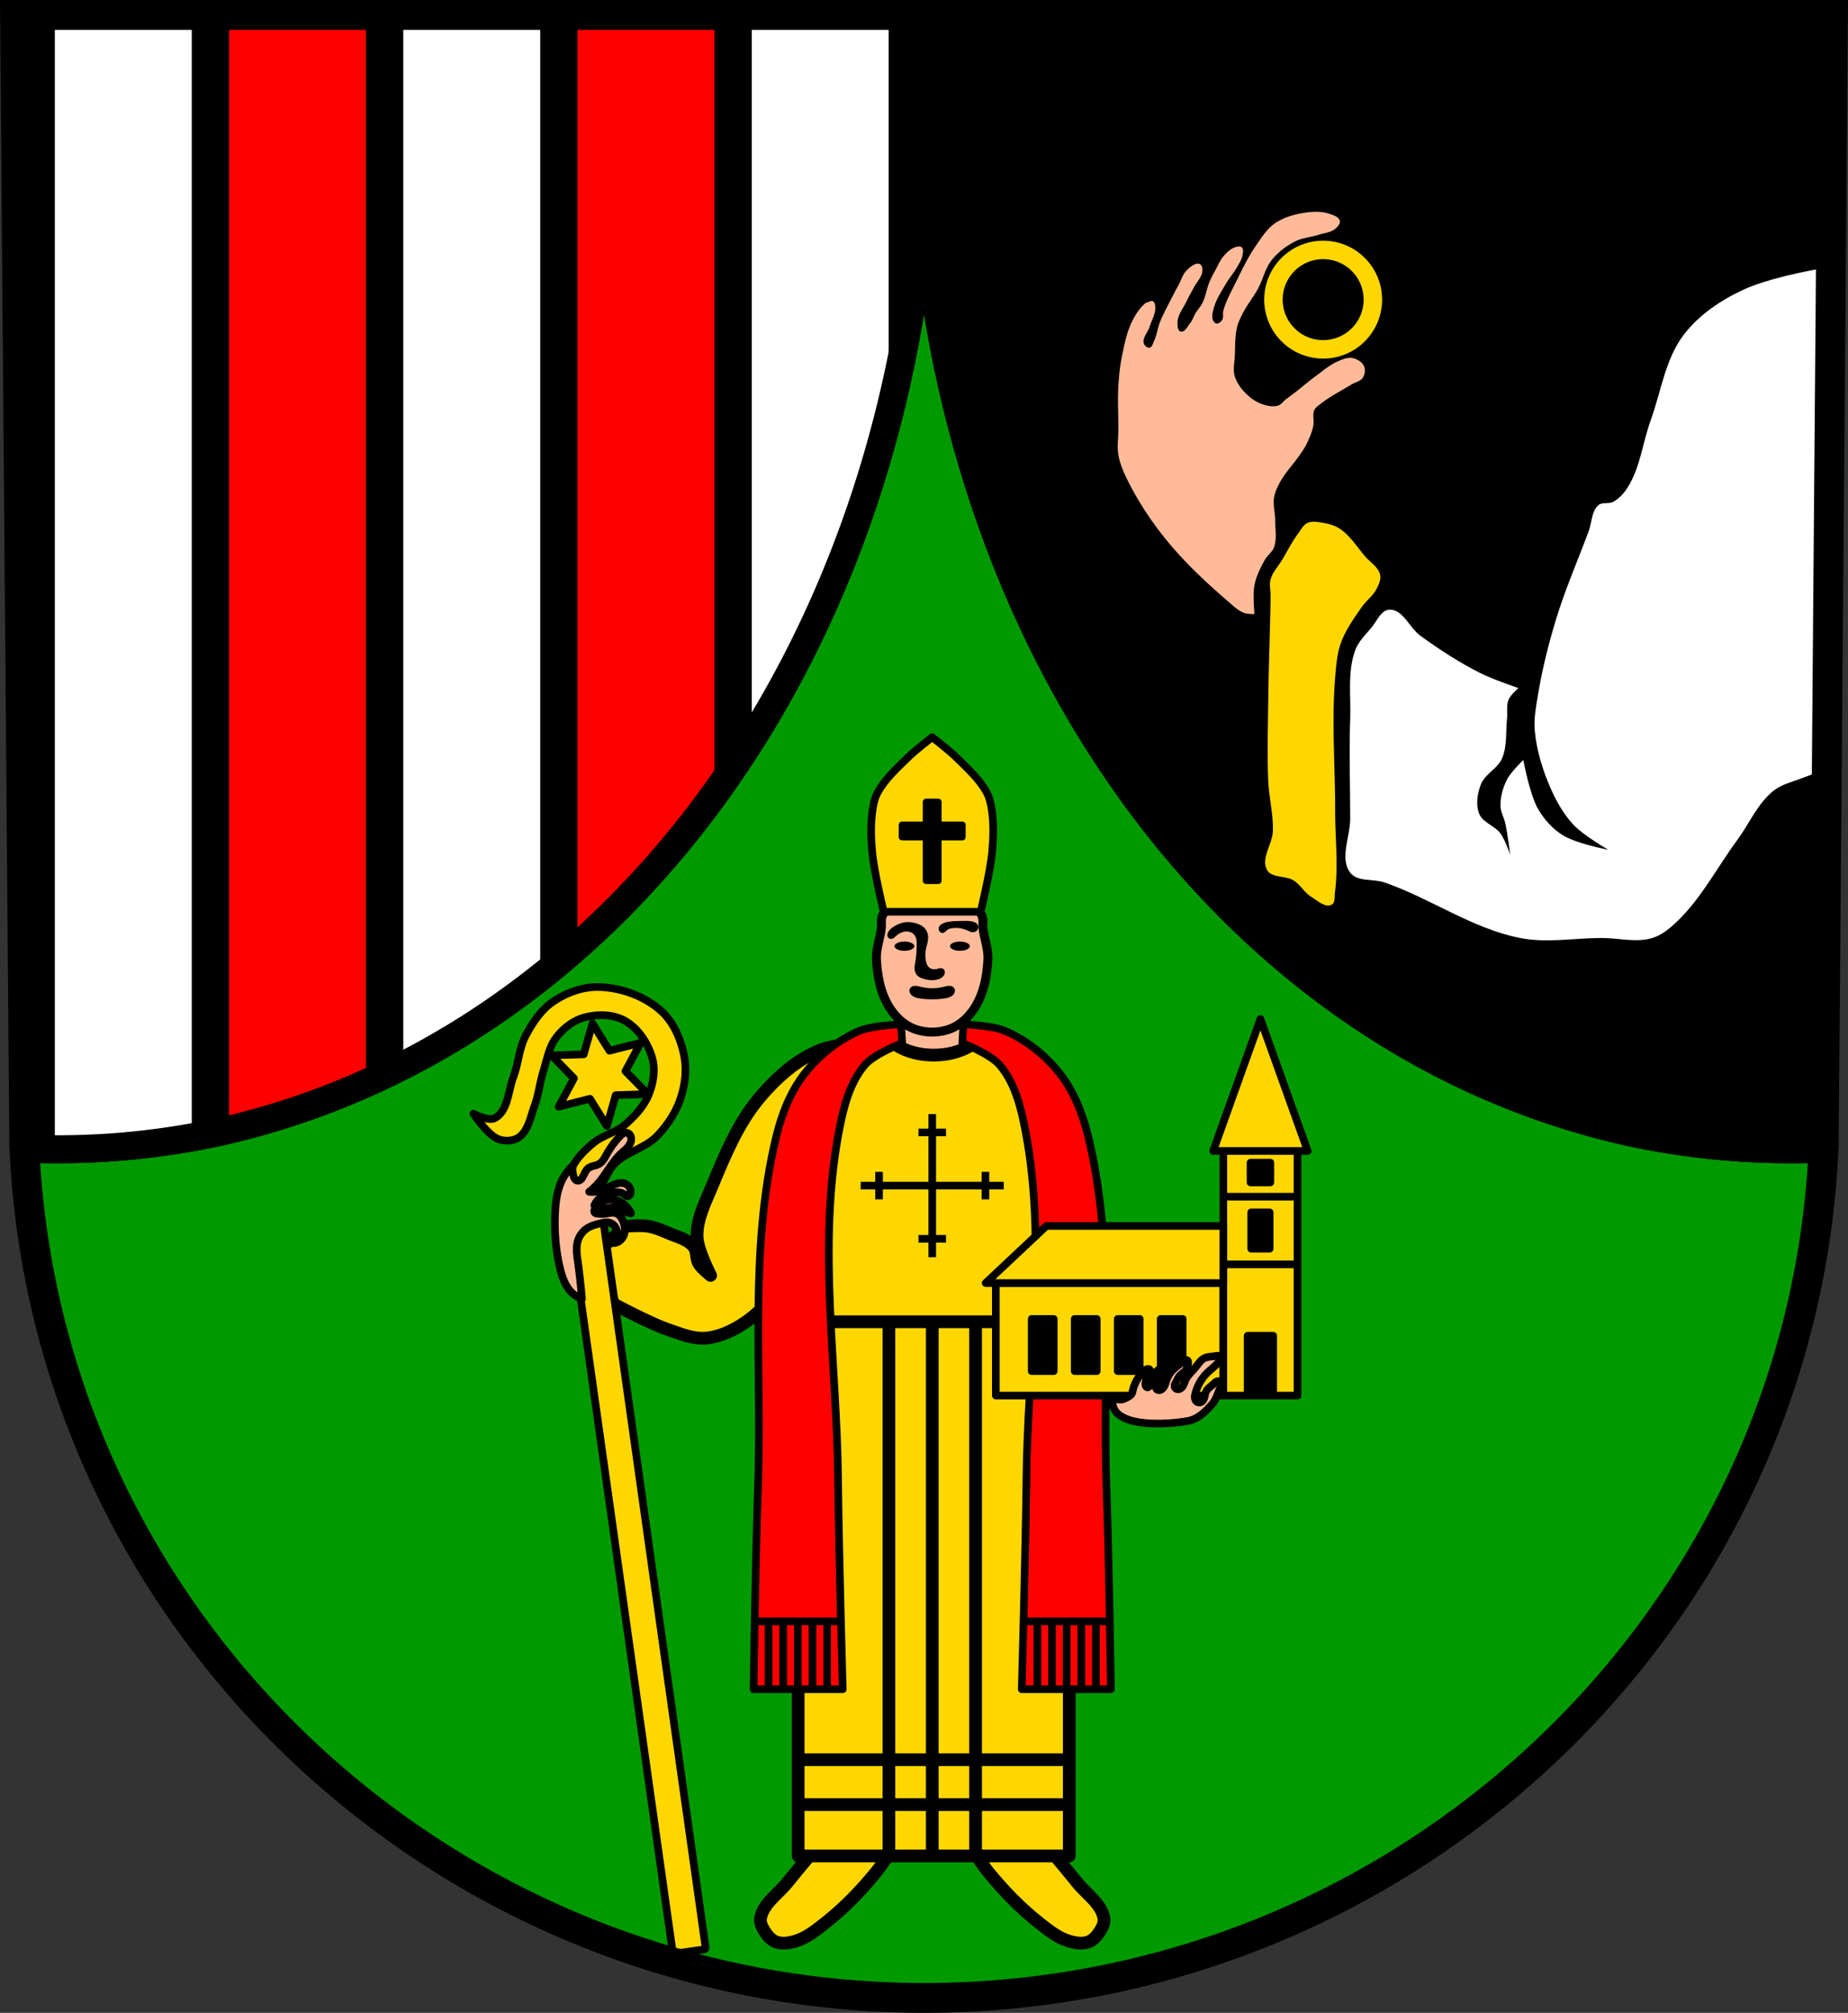 <svg xmlns="http://www.w3.org/2000/svg" width="726.47" height="791.22" viewBox="0 0 192.212 209.344"><rect x="0" y="0" width="192.212" height="209.344" fill="#333333" stroke="none"/><path style="fill:#090;fill-opacity:1;fill-rule:evenodd;stroke:none;stroke-width:3.104;stroke-opacity:1" d="m197.579 10.875-.96 117.58c-2.092 49.46-43.439 88.631-93.581 88.66-50.097-.061-91.46-39.247-93.582-88.66l-.959-117.58h94.539z" transform="translate(-6.932 -9.323)"/><path style="fill:#fb9;fill-opacity:1;stroke:#000;stroke-width:.265px;stroke-linecap:butt;stroke-linejoin:miter;stroke-opacity:1" d="m101.258 114.032-1.875 3.303s-4.126 1.995.125 3.054c4.251 1.06 4.189 1.745 6.564 1.06 2.376-.686 3.251-1.995 3.251-2.244 0-.25-.812-2.181-.812-2.181l-2.063-2.743z" transform="translate(-6.932 -9.323)"/><path d="M99.553 104.412a.481.481 0 0 0-.348.2.646.646 0 0 0-.096.225c-.044.178-.038.364-.033.547.033 1.245-.588 2.493-.518 3.736.09 1.574.37 3.176 1.163 4.54.582 1 1.416 1.83 2.446 2.229a4.927 4.927 0 0 0 3.443 0c1.03-.399 1.865-1.228 2.446-2.229.794-1.364 1.074-2.966 1.163-4.54.071-1.244-.551-2.491-.518-3.736.005-.183.01-.369-.033-.547a.656.656 0 0 0-.097-.225.485.485 0 0 0-.484-.194H99.69a.481.481 0 0 0-.137-.007" style="fill:#000;fill-rule:evenodd;stroke:#000;stroke-width:1.852;stroke-opacity:1;stroke-miterlimit:4;stroke-dasharray:none;stroke-linejoin:round" transform="translate(-6.932 -9.323)"/><path d="M99.553 104.412a.481.481 0 0 0-.348.2.646.646 0 0 0-.096.225c-.044.178-.038.364-.033.547.033 1.245-.588 2.493-.518 3.736.09 1.574.37 3.176 1.163 4.54.582 1 1.416 1.83 2.446 2.229a4.927 4.927 0 0 0 3.443 0c1.03-.399 1.865-1.228 2.446-2.229.794-1.364 1.074-2.966 1.163-4.54.071-1.244-.551-2.491-.518-3.736.005-.183.01-.369-.033-.547a.656.656 0 0 0-.097-.225.485.485 0 0 0-.484-.194H99.69a.481.481 0 0 0-.137-.007m7.611.693c.339-.004.684-.01 1.008.09.09.028.177.063.255.114.078.05.147.117.193.199a.497.497 0 0 1-.089.602.564.564 0 0 1-.239.14.64.64 0 0 1-.276.016c-.117-.017-.227-.065-.336-.112a4.074 4.074 0 0 0-.762-.267 2.854 2.854 0 0 0-.739-.045c-.25.013-.513.053-.716.201-.077.057-.143.127-.217.187a.506.506 0 0 1-.253.126.36.36 0 0 1-.226-.052.433.433 0 0 1-.155-.172.477.477 0 0 1-.023-.379.559.559 0 0 1 .128-.194.909.909 0 0 1 .186-.141c.25-.148.54-.209.829-.245.474-.061.954-.062 1.433-.068m-5.89.124c.317-.013.636.033.94.122.345.101.684.264.918.535.212.246.326.57.336.894.015.462-.17.905-.246 1.362-.056.339-.051.687 0 1.027.021.14.05.279.103.41a.922.922 0 0 0 .233.349.806.806 0 0 0 .37.184.99.99 0 0 0 .414-.005c.086-.019.17-.049.254-.07a.644.644 0 0 1 .261-.019.416.416 0 0 1 .314.245c.029.067.04.142.034.215a.613.613 0 0 1-.056.21.84.84 0 0 1-.31.34c-.13.083-.278.137-.43.173-.455.11-.939.065-1.388-.067a2.002 2.002 0 0 1-.451-.185 1.033 1.033 0 0 1-.355-.328c-.124-.193-.164-.43-.159-.66.006-.228.053-.453.091-.68.098-.585.13-1.18.128-1.775-.001-.28-.013-.57-.15-.815a.95.95 0 0 0-.41-.38 1.14 1.14 0 0 0-.553-.11c-.384.017-.744.212-1.03.468-.065.058-.127.12-.196.173a.62.62 0 0 1-.23.118.413.413 0 0 1-.206-.003.365.365 0 0 1-.174-.109.41.41 0 0 1-.096-.274c0-.099.03-.195.073-.284.115-.235.321-.412.538-.558.337-.229.717-.4 1.12-.47a2.47 2.47 0 0 1 .315-.032m-.275 2.02c.568 0 1.028.215 1.028.48s-.46.48-1.028.48c-.567 0-1.027-.215-1.028-.48 0-.265.46-.48 1.028-.48m5.775 0c.567 0 1.027.215 1.027.48s-.46.48-1.027.48c-.568 0-1.028-.215-1.028-.48s.46-.48 1.028-.48m-4.67 4.608c.278-.008.546.103.82.148.186.03.371.067.559.08.268.02.538.02.807 0 .187-.013.373-.05.559-.08.274-.045.542-.156.82-.148a.655.655 0 0 1 .345.084.52.52 0 0 1 .227.312c.03.157-.027.333-.116.466-.088.134-.24.217-.384.29a1.749 1.749 0 0 1-.467.135 7.71 7.71 0 0 1-1.388.112c-.464 0-.932-.028-1.389-.112a1.731 1.731 0 0 1-.466-.136c-.144-.072-.297-.155-.385-.289-.088-.133-.146-.309-.115-.466a.523.523 0 0 1 .227-.312c.098-.066.227-.08.345-.084" style="fill:#fb9;fill-rule:evenodd;stroke:none;stroke-width:.265" transform="translate(-6.932 -9.323)"/><path style="fill:gold;fill-opacity:1;stroke:#000;stroke-width:.794;stroke-linecap:butt;stroke-linejoin:round;stroke-miterlimit:4;stroke-dasharray:none;stroke-opacity:1" d="M103.888 85.994s-1.744 1.345-2.527 2.115c-1.137 1.118-2.363 2.219-3.131 3.614-.296.538-.438 1.156-.53 1.763-.223 1.452-.183 2.943-.053 4.407.189 2.115 1.202 6.258 1.202 6.258h10.079s1.013-4.142 1.202-6.258c.13-1.463.17-2.955-.052-4.407-.093-.607-.235-1.225-.53-1.763-.769-1.395-1.994-2.496-3.131-3.614-.784-.77-2.529-2.115-2.529-2.115z" transform="translate(-6.932 -9.323)"/><path style="fill:#000;fill-opacity:1;stroke:#000;stroke-width:.265;stroke-linecap:round;stroke-linejoin:round;stroke-miterlimit:4;stroke-dasharray:none;stroke-opacity:1" d="M103.262 92.517a.22.22 0 0 0-.22.22v2.166h-2.283a.22.22 0 0 0-.22.22v1.25c0 .121.098.22.22.22h2.282v4.32c0 .122.099.22.22.22h1.255a.22.22 0 0 0 .22-.22v-4.32h2.282a.22.22 0 0 0 .22-.22v-1.25a.22.22 0 0 0-.22-.22h-2.282v-2.167a.22.22 0 0 0-.22-.22z" transform="translate(-6.932 -9.323)"/><path style="fill:gold;fill-opacity:1;stroke:#000;stroke-width:1.323;stroke-linecap:round;stroke-linejoin:round;stroke-miterlimit:4;stroke-dasharray:none;stroke-opacity:1" d="M100.239 117.814s-5.464-.267-7.935.705c-2.494.981-4.616 2.89-6.347 4.937-2.241 2.65-3.609 5.961-4.937 9.168-.704 1.7-1.627 3.45-1.587 5.29.031 1.43 1.41 4.055 1.41 4.055s-.935-.735-1.233-1.234c-.315-.527-.14-1.289-.53-1.763-.632-.774-1.726-1.017-2.644-1.411-.683-.294-1.382-.586-2.116-.705-.754-.123-2.292 0-2.292 0l-3.526 3.173 2.292 4.937s3.677 1.97 5.642 2.645c1.254.43 2.557.98 3.879.882 1.447-.109 2.846-.784 4.055-1.587 2.389-1.587 3.96-4.151 5.995-6.171 1.328-1.318 4.055-3.88 4.055-3.88z" transform="translate(-6.932 -9.323)"/><path style="fill:#000;fill-opacity:1;stroke:#000;stroke-width:2.91;stroke-linecap:round;stroke-linejoin:round;stroke-miterlimit:4;stroke-dasharray:none;stroke-opacity:1" d="M103.021 10.875c-3.688 57.382 27.889 106.225 73.7 116.26a79.87 79.87 0 0 0 19.883 1.64l.016-.32.959-117.58z" transform="translate(-6.932 -9.323)"/><path style="fill:#000;fill-opacity:1;stroke:#000;stroke-width:2.91;stroke-linecap:round;stroke-linejoin:round;stroke-miterlimit:4;stroke-dasharray:none;stroke-opacity:1" d="m8.497 10.875.96 117.58c.004.107.01.213.015.32a79.87 79.87 0 0 0 19.882-1.64c45.812-10.035 77.389-58.878 73.7-116.26z" transform="translate(-6.932 -9.323)"/><path style="fill:none;fill-opacity:1;stroke:#000;stroke-width:2.91;stroke-linecap:round;stroke-linejoin:round;stroke-miterlimit:4;stroke-dasharray:none;stroke-opacity:1" d="m197.579 10.875-.96 117.58c-.004.107-.01.213-.015.32a79.87 79.87 0 0 1-19.882-1.64c-45.812-10.035-77.39-58.878-73.7-116.26z" transform="translate(-6.932 -9.323)"/><path style="fill:#fff;fill-opacity:1;stroke:none;stroke-width:1;stroke-linecap:round;stroke-linejoin:round;stroke-miterlimit:4;stroke-dasharray:none;stroke-opacity:1" d="M21.52 5.867v445.867c18.099.06 36.062-1.48 53.746-4.62V5.866H21.52zm136.765 0v413.065c18.94-9.643 36.902-21.214 53.746-34.502V5.867h-53.746zm136.766 0v285.41c23.633-37.397 41.902-79.882 53.746-125.894V5.867H295.05z" transform="scale(.265)"/><path style="fill:red;fill-opacity:1;stroke:none;stroke-width:1;stroke-linecap:round;stroke-linejoin:round;stroke-miterlimit:4;stroke-dasharray:none;stroke-opacity:1" d="M89.902 5.867V444.09a305.467 305.467 0 0 0 53.746-18.18V5.867H89.902zm136.766 0V372.18c19.732-17.436 37.737-37.331 53.746-59.328V5.867h-53.746z" transform="scale(.265)"/><path style="fill:none;fill-opacity:1;stroke:#000;stroke-width:2.91;stroke-linecap:round;stroke-linejoin:round;stroke-miterlimit:4;stroke-dasharray:none;stroke-opacity:1" d="m8.497 10.875.96 117.58c.004.107.01.213.015.32a79.87 79.87 0 0 0 19.882-1.64c45.812-10.035 77.389-58.878 73.7-116.26z" transform="translate(-6.932 -9.323)"/><path style="fill:#fb9;stroke:none;stroke-width:.265px;stroke-linecap:butt;stroke-linejoin:miter;stroke-opacity:1;fill-opacity:1" d="M143.741 31.351a7.313 7.313 0 0 0-.888.068c-1.146.153-2.33.46-3.287 1.11-.868.59-1.443 1.534-2.038 2.398-.802 1.165-1.414 2.45-2.04 3.719-.482.979-1.028 1.945-1.319 2.998-.085.31.056.69-.12.96-.127.195-.368.388-.599.36-.168-.022-.302-.201-.36-.36-.15-.41-.008-.886.11-1.306.244-.866.757-1.635 1.21-2.413.361-.623.844-1.17 1.199-1.799.21-.371.467-.738.545-1.158.053-.29.15-.68-.065-.88-.176-.163-.493-.078-.72 0-.452.154-.818.516-1.134.873-.393.443-.621 1.01-.905 1.529-.213.391-.429.784-.6 1.196-.29.7-.386 1.477-.72 2.159-.19.388-.495.709-.719 1.079-.203.336-.32.727-.565 1.035-.276.347-.566.999-.994.884-.334-.09-.341-.639-.326-.984.035-.774.59-1.435.925-2.134.239-.496.519-.971.772-1.46.303-.586.869-1.106.894-1.765.009-.245-.053-.59-.281-.678-.45-.175-.955.286-1.31.613-.453.42-.617 1.069-.914 1.61-.247.45-.488.903-.72 1.36-.414.82-.861 1.625-1.2 2.478-.246.623-.31 1.315-.599 1.92-.124.26-.195.669-.48.719-.238.042-.512-.2-.585-.432-.182-.58.403-1.147.586-1.727.214-.675.624-1.33.6-2.039-.008-.22-.038-.512-.23-.62-.216-.122-.484.117-.73.14-.629.495-1.082 1.204-1.44 1.92-.576 1.154-.82 2.453-1.078 3.717-.201.987-.3 1.994-.36 2.999-.091 1.516 0 3.038 0 4.557 0 .88-.153 1.772 0 2.639.162.921.542 1.8.959 2.638 1.081 2.175 2.431 4.228 3.958 6.117 1.884 2.33 4.082 4.405 6.356 6.356.564.485 1.107 1.05 1.8 1.32.337.131 1.079.12 1.079.12s-.193-2.018 0-2.999c.183-.932.616-1.808 1.079-2.638.265-.475.78-.806.96-1.32.303-.868.122-1.838.12-2.758-.004-.8-.247-1.608-.12-2.399.088-.55.334-1.07.599-1.559.586-1.083 1.473-1.976 2.16-2.998.21-.313.432-.622.599-.96.302-.612.574-1.251.72-1.919.12-.548-.114-1.168.12-1.679.117-.257.378-.423.599-.6.997-.795 2.152-1.37 3.238-2.038.397-.244.95-.326 1.2-.72.215-.34.287-.834.12-1.2-.204-.443-.72-.746-1.2-.839-.523-.101-1.07.149-1.559.36-.794.343-1.46.93-2.159 1.44-.783.568-1.511 1.208-2.278 1.798-.317.244-.646.472-.96.72-.245.194-.426.493-.72.6-.413.149-.893.106-1.32 0a4.365 4.365 0 0 1-1.798-.96c-.624-.55-1.188-1.246-1.44-2.039-.217-.686-.028-1.44 0-2.158.04-1.002.005-2.024.24-2.999.123-.505.363-.977.6-1.44.452-.878 1.085-1.652 1.56-2.518.532-.972.749-2.13 1.439-2.998.637-.801 1.489-1.45 2.399-1.92.775-.4 1.686-.452 2.518-.718.566-.182 1.224-.219 1.68-.6.246-.207.552-.526.479-.84-.099-.424-.67-.59-1.083-.73a4.404 4.404 0 0 0-1.459-.208z" transform="translate(-6.932 -9.323)"/><path style="fill:gold;stroke:none;stroke-width:.265px;stroke-linecap:butt;stroke-linejoin:miter;stroke-opacity:1;fill-opacity:1" d="M144.555 34.357a6.13 6.13 0 0 0-6.13 6.13 6.13 6.13 0 0 0 6.13 6.13 6.13 6.13 0 0 0 6.13-6.13 6.13 6.13 0 0 0-6.13-6.13zm0 1.918a4.211 4.211 0 0 1 4.21 4.212 4.211 4.211 0 0 1-4.21 4.21 4.211 4.211 0 0 1-4.211-4.21 4.211 4.211 0 0 1 4.21-4.212zm-1.02 27.31c-.213.006-.419.04-.61.127-.44.197-.673.692-.96 1.08-.64.865-1.126 1.834-1.679 2.758-.405.676-.992 1.278-1.2 2.038-.146.54.007 1.12 0 1.68-.04 3.559-.199 7.115-.239 10.674-.032 2.878-.133 5.76 0 8.635.08 1.725.526 3.431.48 5.157-.037 1.373-1.29 2.89-.6 4.078.495.854 1.923.553 2.758 1.08.694.436 1.105 1.242 1.8 1.678.653.411 1.47 1.189 2.158.84.381-.193.277-.815.333-1.238.375-2.8.023-5.651.027-8.477.007-4.637-.382-9.29 0-13.912.1-1.212.188-2.454.6-3.598.485-1.349 1.345-2.539 2.159-3.718.468-.679 1.19-1.182 1.559-1.919.221-.442.467-.957.36-1.44-.18-.804-1.021-1.294-1.56-1.918-.85-.985-1.554-2.159-2.638-2.878-.495-.329-1.093-.499-1.68-.6-.344-.06-.714-.135-1.068-.126z" transform="translate(-6.932 -9.323)"/><path style="fill:#fff;stroke:none;stroke-width:1px;stroke-linecap:butt;stroke-linejoin:miter;stroke-opacity:1" d="M719.75 104.477c-12.086 2.033-26.432 5.087-35.313 9.15-9.016 4.125-17.757 10.027-23.718 17.95-7.158 9.512-8.76 22.142-12.82 33.333-3.159 8.703-4.08 18.426-8.975 26.283-1.438 2.309-3.386 4.461-5.77 5.77-1.727.948-4.282-.01-5.77 1.283-2.756 2.395-2.57 6.834-3.845 10.256-4.297 11.53-9.248 22.843-12.822 34.617-2.936 9.671-5.414 19.515-7.051 29.488-.765 4.659-1.708 9.403-1.283 14.104.719 7.951 3.165 15.784 6.412 23.078 2.266 5.09 5.141 10.06 8.975 14.104 3.793 4.002 13.46 9.615 13.46 9.615s-12.639-2.408-17.949-5.77c-3.96-2.506-7.277-6.196-9.615-10.258-3.339-5.8-5.77-19.23-5.77-19.23s-4.898 4.715-6.41 7.691c-1.595 3.143-2.602 6.734-2.564 10.258.026 2.436 1.41 4.669 1.922 7.051.862 4.019 1.924 12.182 1.924 12.182s-2.046-5.86-3.846-8.334c-2.224-3.058-6.915-4.19-8.334-7.694-1.447-3.57-.749-7.946.64-11.539 1.589-4.109 6.605-6.204 8.334-10.256 2.029-4.753 1.39-10.246 1.924-15.386.267-2.56-.351-5.318.64-7.692.76-1.817 3.847-4.488 3.847-4.488s-10.026-3.405-14.744-5.77c-8.323-4.17-16.186-9.274-23.72-14.744-4.294-3.118-6.876-10.482-12.179-10.256-3.321.143-4.904 4.515-7.053 7.051-2.376 2.805-5.164 5.516-6.41 8.975-3.05 8.465-1.601 17.932-1.922 26.924-.464 13.026 0 26.07 0 39.105 0 7.052-4.246 15.525 0 21.154 2.81 3.726 9.052 2.318 13.461 3.846 18.11 6.275 34.402 18.094 53.207 21.797 10.483 2.064 21.369 0 32.053 0 6.624 0 13.533 1.92 19.873 0 3.687-1.116 6.825-3.754 9.615-6.41 9.627-9.165 15.838-21.352 23.721-32.053 4.715-6.4 7.91-14.245 14.102-19.232 3.277-2.64 7.619-3.596 11.539-5.13 2.938-1.148 6.697-2.492 10.629-3.85z" transform="scale(.265)"/><path style="fill:gold;stroke:#000;stroke-width:1.323;stroke-linecap:round;stroke-linejoin:round;stroke-miterlimit:4;stroke-dasharray:none;stroke-opacity:1;fill-opacity:1" d="m100.966 199.585-8.227.848s-2.642 3.076-3.9 4.664c-.966 1.219-2.536 2.2-2.8 3.732-.08.467.172.956.425 1.357.288.457.68.915 1.187 1.102.637.235 1.386.113 2.035-.084 1.141-.347 2.116-1.128 3.053-1.866 1.98-1.558 3.755-3.388 5.343-5.343 1.108-1.363 2.884-4.41 2.884-4.41zm5.86 0s1.776 3.047 2.883 4.41c1.588 1.955 3.364 3.785 5.343 5.343.937.738 1.912 1.519 3.053 1.865.65.198 1.398.32 2.035.085.507-.187.9-.645 1.188-1.102.253-.4.504-.89.424-1.357-.264-1.532-1.834-2.513-2.8-3.732-1.258-1.588-3.9-4.664-3.9-4.664z" transform="translate(-6.932 -9.323)"/><path style="fill:gold;fill-opacity:1;stroke:#000;stroke-width:5;stroke-linecap:round;stroke-linejoin:round;stroke-miterlimit:4;stroke-dasharray:none;stroke-opacity:1" d="M347.617 406.129c-3.933 1.04-7.723 2.41-11.271 4.125-9.418 4.55-15.29 14.938-19.23 24.498-4.28 10.384-3.206 22.21-3.848 33.396-2.276 39.636 0 79.4 0 119.098V728.396h106.416V587.246c0-39.699 2.275-79.462 0-119.098-.642-11.185.432-23.012-3.848-33.396-3.94-9.56-9.813-19.948-19.23-24.498-3.543-1.712-7.326-3.082-11.252-4.121a20.504 13.046 0 0 1-18.877 7.957 20.504 13.046 0 0 1-18.86-7.961z" transform="scale(.265)"/><path style="fill:none;stroke:#000;stroke-width:1.323;stroke-linecap:butt;stroke-linejoin:miter;stroke-miterlimit:4;stroke-dasharray:none;stroke-opacity:1" d="M91.543 146.79h24.705M89.818 192.336h28.156M89.818 197.005h28.156M103.896 146.79v55.254M108.404 146.79v55.254M99.387 146.79v55.254" transform="translate(-6.932 -9.323)"/><path style="fill:none;stroke:#000;stroke-width:.794;stroke-linecap:butt;stroke-linejoin:miter;stroke-miterlimit:4;stroke-dasharray:none;stroke-opacity:1" d="M103.896 125.19v7.441M105.327 127.1h-2.862M103.896 140.073v-7.442M105.327 138.162h-2.862M96.454 132.631h7.442M98.364 131.2v2.862M111.337 132.631h-7.441M109.427 131.2v2.862" transform="translate(-6.932 -9.323)"/><path style="fill:red;stroke:#000;stroke-width:.794;stroke-linecap:round;stroke-linejoin:round;stroke-miterlimit:4;stroke-dasharray:none;stroke-opacity:1;fill-opacity:1" d="M100.768 117.805s-2.919 1.142-3.893 2.29c-1.623 1.914-2.246 4.56-2.708 7.026-2.207 11.805-.189 24.02-.066 36.028.074 7.287.485 21.859.485 21.859h-9.273s.2-13.97.457-20.95c.45-12.184-.974-24.677 1.898-36.525.566-2.335 1.478-4.682 2.963-6.57 1.482-1.884 3.474-3.464 5.672-4.417 1.347-.584 4.35-.687 4.35-.687z" transform="translate(-6.932 -9.323)"/><path style="fill:none;stroke:#000;stroke-width:.794;stroke-linecap:butt;stroke-linejoin:miter;stroke-miterlimit:4;stroke-dasharray:none;stroke-opacity:1" d="M85.43 177.944h8.97" transform="translate(-6.932 -9.323)"/><g style="stroke:#000;stroke-opacity:1"><path d="M-124.744 177.944v7.064M-121.697 177.944v7.064M-120.174 177.944v7.064M-118.65 177.944v7.064M-123.22 177.944v7.064" style="fill:none;stroke:#000;stroke-width:.794;stroke-linecap:butt;stroke-linejoin:miter;stroke-miterlimit:4;stroke-dasharray:none;stroke-opacity:1" transform="translate(204.68 -9.323)"/></g><path style="fill:red;stroke:#000;stroke-width:.794;stroke-linecap:round;stroke-linejoin:round;stroke-miterlimit:4;stroke-dasharray:none;stroke-opacity:1;fill-opacity:1" d="M107.023 117.805s2.919 1.142 3.893 2.29c1.623 1.914 2.247 4.56 2.708 7.026 2.207 11.805.189 24.02.067 36.028-.075 7.287-.486 21.859-.486 21.859h9.274s-.2-13.97-.458-20.95c-.45-12.184.974-24.677-1.898-36.525-.566-2.335-1.478-4.682-2.963-6.57-1.481-1.884-3.474-3.464-5.672-4.417-1.347-.584-4.35-.687-4.35-.687z" transform="translate(-6.932 -9.323)"/><path style="fill:none;stroke:#000;stroke-width:.794;stroke-linecap:butt;stroke-linejoin:miter;stroke-miterlimit:4;stroke-dasharray:none;stroke-opacity:1" d="M122.361 177.944h-8.969" transform="translate(-6.932 -9.323)"/><g style="stroke:#000;stroke-opacity:1"><path d="M-124.744 177.944v7.064M-121.697 177.944v7.064M-120.174 177.944v7.064M-118.65 177.944v7.064M-123.22 177.944v7.064" style="fill:none;stroke:#000;stroke-width:.794;stroke-linecap:butt;stroke-linejoin:miter;stroke-miterlimit:4;stroke-dasharray:none;stroke-opacity:1" transform="matrix(-1 0 0 1 -10.753 -9.323)"/></g><path style="fill:gold;fill-opacity:1;stroke:#000;stroke-width:.794;stroke-linecap:round;stroke-linejoin:round;stroke-miterlimit:4;stroke-dasharray:none;stroke-opacity:1" d="M110.51 142.765h23.661v11.703H110.51z" transform="translate(-6.932 -9.323)"/><path style="fill:gold;fill-opacity:1;stroke:#000;stroke-width:.794;stroke-linecap:round;stroke-linejoin:round;stroke-miterlimit:4;stroke-dasharray:none;stroke-opacity:1" d="M134.171 129.026h7.717v25.442h-7.717z" transform="translate(-6.932 -9.323)"/><path style="fill:gold;stroke:#000;stroke-width:.794;stroke-linecap:round;stroke-linejoin:round;stroke-miterlimit:4;stroke-dasharray:none;stroke-opacity:1;fill-opacity:1" d="M134.171 136.829h-18.403l-6.316 5.936h24.72z" transform="translate(-6.932 -9.323)"/><path style="fill:#000;fill-opacity:1;stroke:#000;stroke-width:.794;stroke-linecap:round;stroke-linejoin:round;stroke-miterlimit:4;stroke-dasharray:none;stroke-opacity:1" d="M137 130.241v2.059h2.06v-2.059zm.073 5.17v3.783h1.914v-3.782zm-22.831 11.085v5.428h2.29v-5.428zm4.471 0v5.428h2.29v-5.428zm4.472 0v5.428h2.29v-5.428zm4.471 0v5.428h2.29v-5.428zm9.046 1.746v6.226h2.656v-6.226z" transform="translate(-6.932 -9.323)"/><path style="fill:none;stroke:#000;stroke-width:.794;stroke-linecap:butt;stroke-linejoin:miter;stroke-miterlimit:4;stroke-dasharray:none;stroke-opacity:1" d="M134.171 140.821h7.718M134.171 133.784h7.718" transform="translate(-6.932 -9.323)"/><path style="fill:gold;stroke:#000;stroke-width:.794;stroke-linecap:round;stroke-linejoin:round;stroke-miterlimit:4;stroke-dasharray:none;stroke-opacity:1;fill-opacity:1" d="m138.03 115.304-4.917 13.723h9.834z" transform="translate(-6.932 -9.323)"/><path style="fill:gold;fill-opacity:1;stroke:#000;stroke-width:.794;stroke-linecap:round;stroke-linejoin:round;stroke-miterlimit:4;stroke-dasharray:none;stroke-opacity:1" d="M68.96 111.976c-1.579.027-3.189.63-4.49 1.517-1.25.851-2.145 2.19-2.85 3.527-.7 1.327-.762 2.908-1.29 4.312-.553 1.473-.554 3.59-1.96 4.294-.667.335-2.186-.473-2.186-.473s1.443 2.219 2.603 2.647c.658.242 1.514.21 2.094-.184 1.018-.692 1.224-2.148 1.654-3.302.424-1.138.532-2.373.897-3.531.38-1.203.579-2.534 1.343-3.538.708-.93 1.708-1.747 2.831-2.073 1.373-.398 3.026-.4 4.28.29 1.429.785 2.465 2.37 2.897 3.944.331 1.206.1 2.574-.366 3.735-.494 1.233-1.457 2.265-2.459 3.137-.96.835-2.319 1.105-3.3 1.916-.864.715-1.71 1.537-2.207 2.544-.453.917-.619 3.006-.619 3.006l.052.074a.19.19 0 0 0-.024.119l11.037 78.397c.015.107.114.18.22.166l3.035-.428a.194.194 0 0 0 .166-.22L69.28 133.455a.19.19 0 0 0-.054-.106l.027-.087s.796-2.015 1.51-2.798c1.211-1.325 3.235-1.69 4.489-2.976 1.076-1.104 1.97-2.457 2.46-3.919.469-1.398.665-2.96.383-4.407-.335-1.72-1.088-3.51-2.388-4.686-1.707-1.542-4.133-2.423-6.431-2.497-.105-.003-.21-.004-.315-.003z" transform="translate(-6.932 -9.323)"/><path style="fill:gold;fill-opacity:1;stroke:#000;stroke-width:.609;stroke-linecap:round;stroke-linejoin:round;stroke-miterlimit:4;stroke-dasharray:none;stroke-opacity:1" d="m798.673 122.073 1.516 2.072-2.552-.278-1.036 2.35-1.036-2.35-2.552.278 1.516-2.072-1.516-2.072 2.552.278 1.036-2.35 1.036 2.35 2.552-.278z" transform="matrix(1.292 -.182 .181 1.288 -988.929 99.528)"/><path style="fill:none;fill-rule:evenodd;stroke:#000;stroke-width:3.104;stroke-opacity:1" d="m197.579 10.875-.96 117.58c-2.092 49.46-43.439 88.631-93.581 88.66-50.097-.061-91.46-39.247-93.582-88.66l-.959-117.58h94.539z" transform="translate(-6.932 -9.323)"/><path style="fill:#fb9;fill-rule:evenodd;stroke:#000;stroke-width:.794;stroke-linejoin:round;stroke-miterlimit:4;stroke-dasharray:none;stroke-opacity:1" d="M71.945 127.139a.51.51 0 0 1 .429.12.667.667 0 0 1 .203.406c.024.162 0 .33-.057.483a1.508 1.508 0 0 1-.246.422c-.204.255-.466.455-.705.676-1.03.953-1.63 2.291-2.586 3.32a6.248 6.248 0 0 1-.773.703c.366.05.741.022 1.096-.08.545-.158 1.026-.484 1.556-.686.318-.121.67-.197.997-.103a.946.946 0 0 1 .547.409c.121.2.157.453.084.675a.464.464 0 0 1-.096.171.26.26 0 0 1-.17.086.306.306 0 0 1-.189-.064c-.055-.039-.104-.088-.157-.13a1.132 1.132 0 0 0-.686-.226 2.613 2.613 0 0 0-.723.109c-.484.127-.974.308-1.33.662-.17.17-.305.375-.394.599.267-.188.558-.34.865-.45a2.5 2.5 0 0 1 .957-.165c.425.02.838.184 1.183.437.35.256.634.603.817.999a1.091 1.091 0 0 1-.467-.116c-.234-.118-.422-.319-.661-.425a1.277 1.277 0 0 0-.502-.097c-.171-.002-.341.018-.511.038-.44.05-.879.1-1.319.136-.075.006-.152.012-.221.041a.282.282 0 0 0-.094.063.206.206 0 0 0-.054.098.21.21 0 0 0 .034.16c.03.045.077.08.127.102.101.045.215.043.326.05.13.006.26.025.392.025.234 0 .464-.06.695-.099.23-.039.473-.057.694.02.181.064.337.19.458.34.12.15.207.324.279.504.101.257.171.53.18.807.009.277-.045.56-.179.801-.187.34-.53.586-.908.652a1.53 1.53 0 0 0 .256-1.307 1.3 1.3 0 0 0-.215-.447 1.01 1.01 0 0 0-.382-.312 1.198 1.198 0 0 0-.583-.087 3.497 3.497 0 0 0-.585.11c-.41.102-.824.21-1.192.418a2.407 2.407 0 0 0-1.096 1.36c-.213.685-.107 1.424-.01 2.136.18 1.305.324 2.614.434 3.928a2.943 2.943 0 0 1-1.077-.677c-.657-.65-.974-1.57-1.195-2.47-.442-1.803-.59-3.672-.532-5.527.041-1.316.195-2.668.812-3.826.26-.49.6-.938 1.003-1.318-.02.338.015.68.103 1.007.03.113.067.226.132.322a.515.515 0 0 0 .12.125.356.356 0 0 0 .345.05.504.504 0 0 0 .162-.097c.097-.083.165-.194.225-.306.088-.165.163-.337.257-.499.094-.161.21-.314.364-.419.148-.1.322-.153.495-.198.173-.045.349-.086.508-.168a1.49 1.49 0 0 0 .508-.47c.135-.191.242-.4.357-.604a9.162 9.162 0 0 1 1.37-1.849 1.69 1.69 0 0 1 .274-.243.69.69 0 0 1 .25-.107M133.95 153.414c-.02.076-.058.147-.09.218-.266.585-.434 1.241-.854 1.728-.666.773-1.51 1.569-2.516 1.746-2.662.468-7.953.627-7.84-2.074.016-.379.776-.04 1.122-.198.372-.17.868-.326.954-.77.133-.68.454-1.317.888-1.858.152-.188.324-.371.545-.47a.433.433 0 0 1 .187-.043c.032 0 .064.008.094.02a.189.189 0 0 1 .073.061.19.19 0 0 1 .032.08.25.25 0 0 1-.002.086.605.605 0 0 1-.061.161c-.11.222-.232.438-.319.67-.067.178-.112.37-.093.56.006.063.02.126.053.179.017.027.039.05.065.068.026.018.056.03.088.031.04.003.08-.01.113-.033a.262.262 0 0 0 .08-.088c.039-.07.052-.15.068-.228.057-.276.155-.543.294-.788a2.22 2.22 0 0 1 .641-.723c.167-.118.351-.208.53-.306.077-.043.156-.088.242-.104a.296.296 0 0 1 .132 0c.043.01.083.032.113.065a.215.215 0 0 1 .045.084.258.258 0 0 1 .01.095.43.43 0 0 1-.067.18c-.083.137-.209.243-.337.34-.128.097-.262.19-.368.31-.197.224-.282.522-.432.78-.05.085-.107.167-.142.26a.46.46 0 0 0-.032.143.283.283 0 0 0 .138.261c.047.028.1.043.155.047a.498.498 0 0 0 .306-.097c.158-.11.263-.282.336-.46.073-.178.118-.366.184-.547a2.95 2.95 0 0 1 .852-1.198c.272-.236.58-.429.85-.668.061-.054.122-.111.196-.145a.293.293 0 0 1 .118-.028c.04 0 .082.012.115.035.042.03.069.076.082.125.013.05.014.1.012.151-.01.335-.14.67-.38.904-.135.13-.3.227-.433.36-.2.2-.31.47-.444.72-.046.086-.096.172-.124.266a.42.42 0 0 0 .004.288c.021.048.055.09.097.123a.365.365 0 0 0 .143.066.457.457 0 0 0 .309-.045c.159-.08.27-.233.346-.393.077-.16.126-.333.199-.495.235-.52.698-.895 1.057-1.339.137-.169.26-.35.4-.515.14-.167.3-.32.494-.42.171-.088.362-.13.553-.158.19-.028.383-.04.573-.075.095-.017.19-.04.286-.034a.405.405 0 0 1 .14.031c.044.02.084.05.111.09.028.04.043.087.046.136a.353.353 0 0 1-.024.143.813.813 0 0 1-.16.241 6.513 6.513 0 0 1-.574.574c-.248.222-.508.43-.739.67a4.461 4.461 0 0 0-.656.886 4.767 4.767 0 0 0-.47 1.132c-.03.11-.054.22-.06.334a.742.742 0 0 0 .05.333c.033.076.082.145.145.198a.422.422 0 0 0 .226.095c.112.011.226-.03.315-.098a.698.698 0 0 0 .202-.267c.112-.247.116-.532.235-.775.08-.164.208-.3.346-.421.138-.12.286-.229.42-.353.077-.072.15-.15.236-.21a.466.466 0 0 1 .294-.097.312.312 0 0 1 .28.213.406.406 0 0 1-.003.233" transform="translate(-6.932 -9.323)"/></svg>